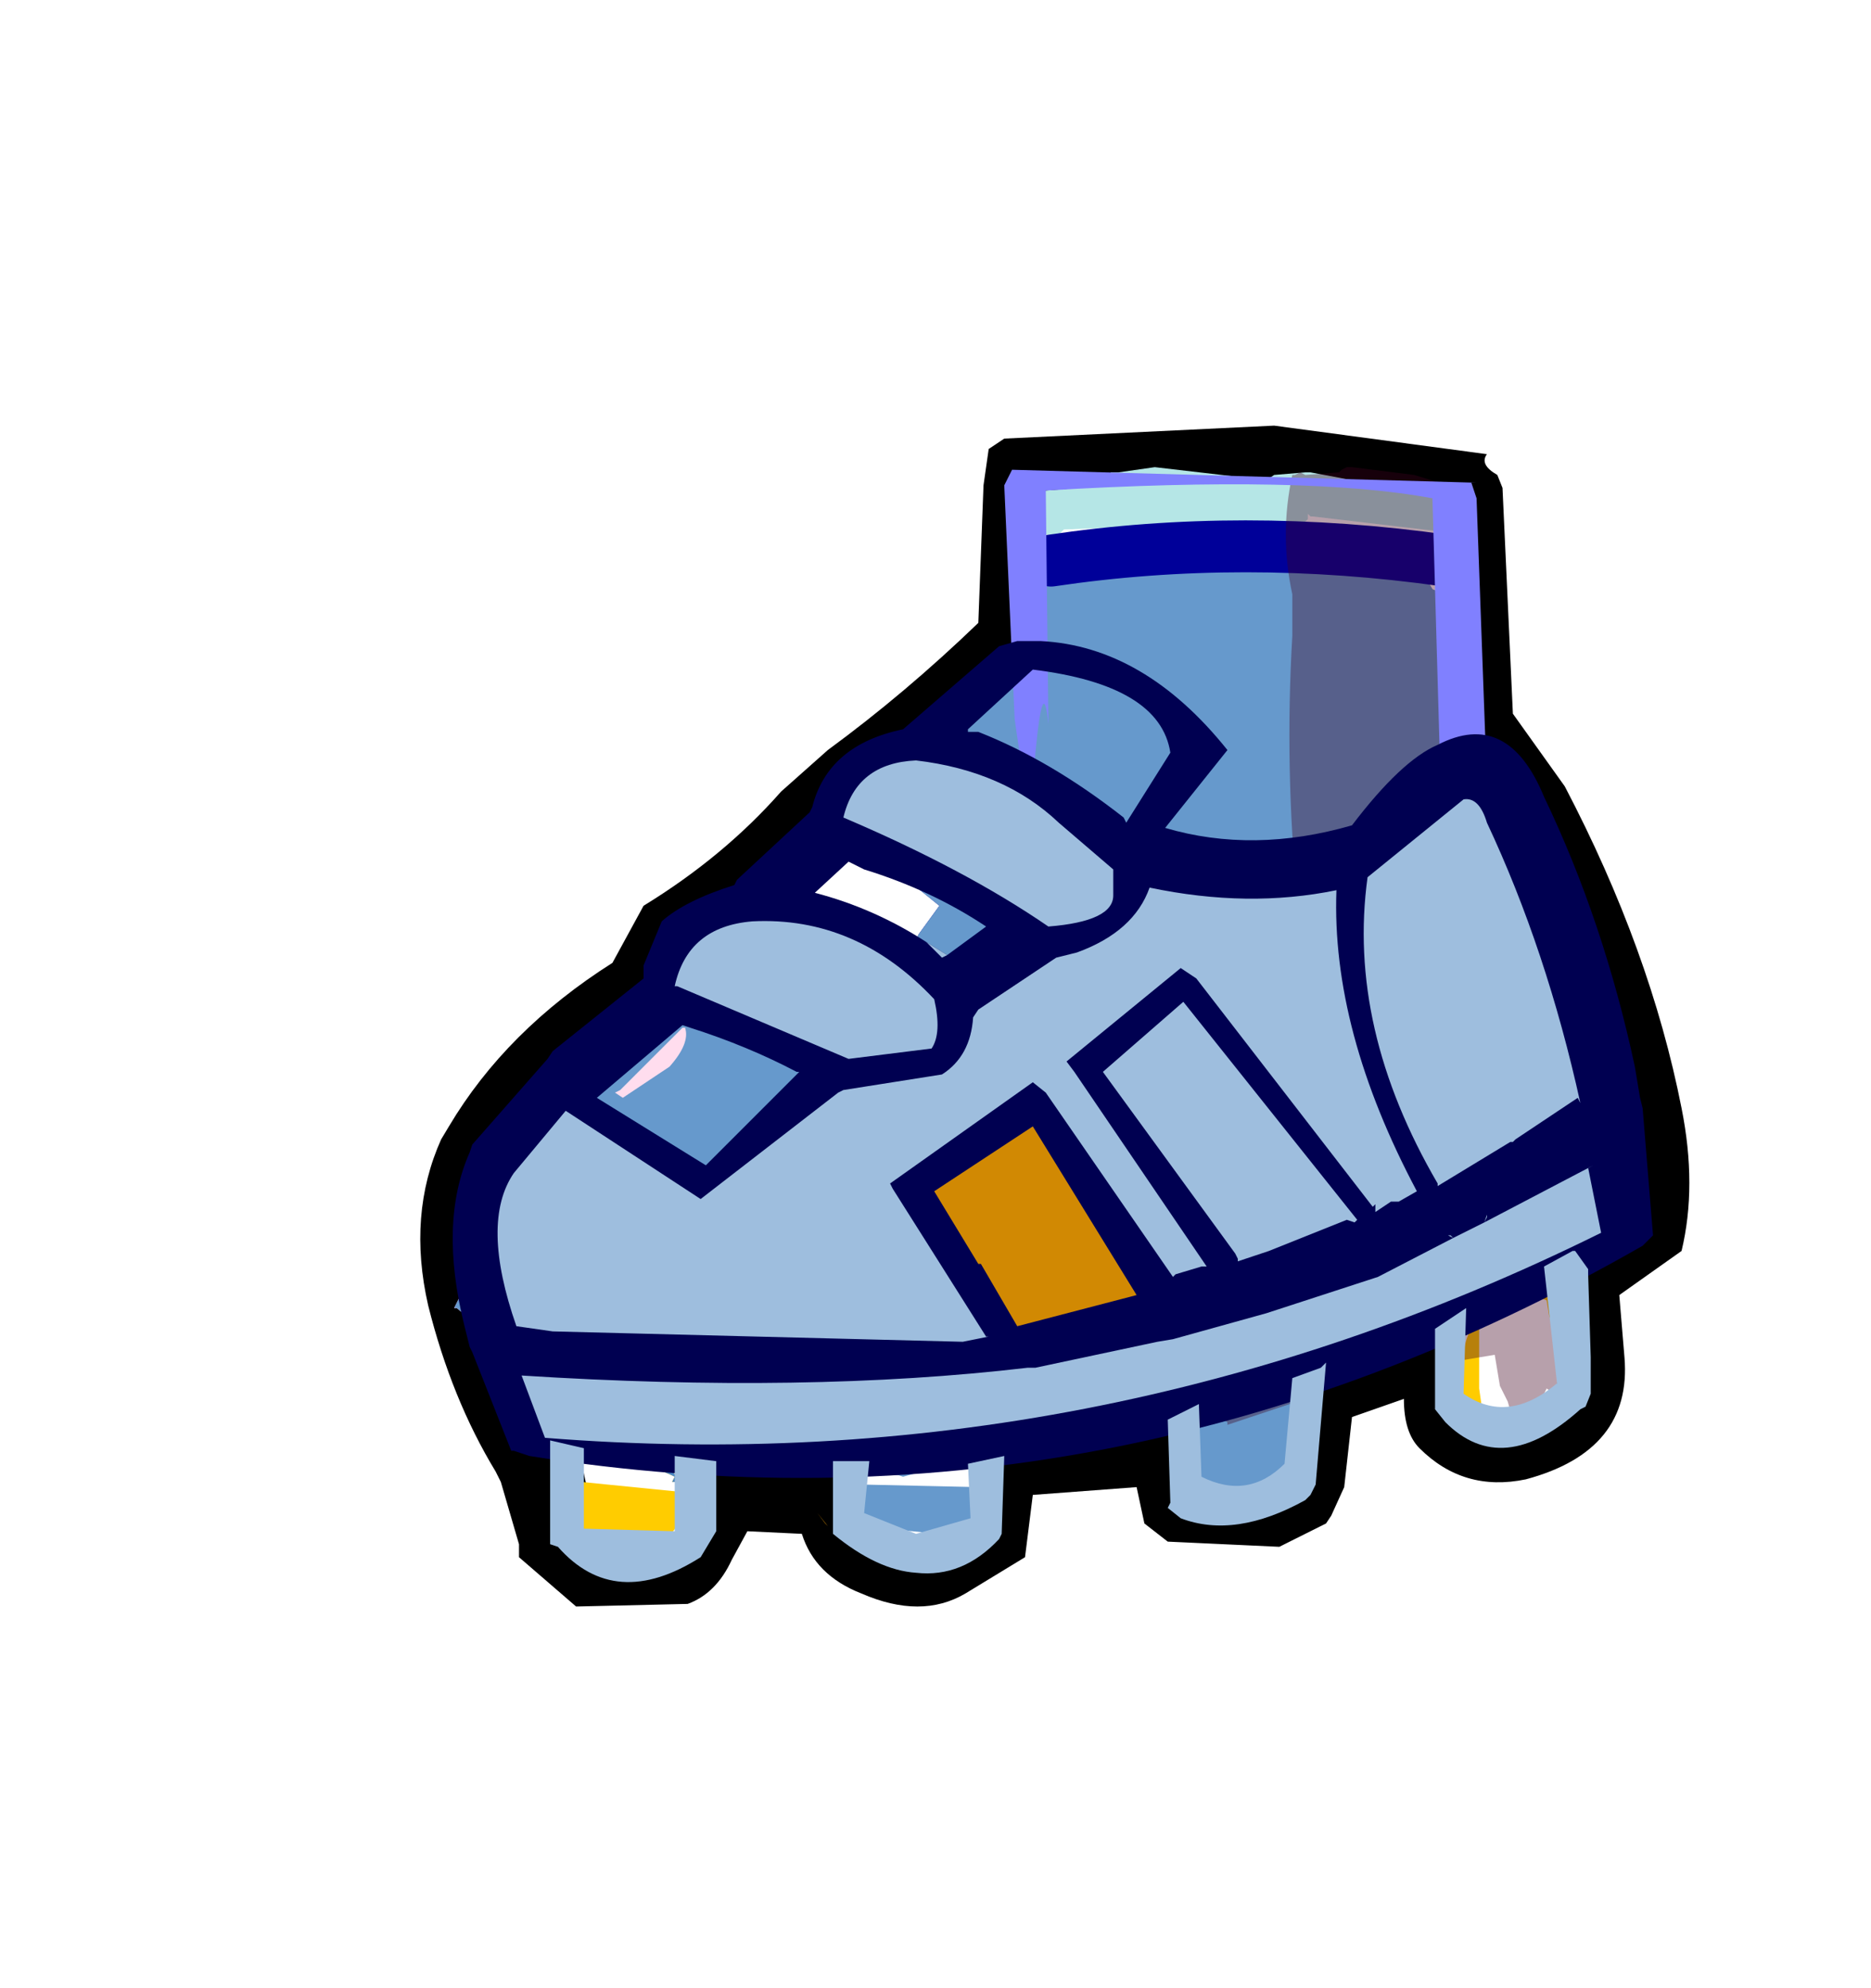 <svg xmlns="http://www.w3.org/2000/svg" xmlns:xlink="http://www.w3.org/1999/xlink" width="36.05" height="38.3"><use xlink:href="#a" width="24.45" height="22.75" transform="translate(8.1 8.2)"/><defs><g id="a"><path fill-rule="evenodd" d="m19.9 6 .95 1.55 1.95 4.95.1.45.15.3.1 2.1-1.2.8v2q-.05.95-1 .95-1.2 0-.9-1.35v-.3q-1.5-.65-2.85.6l-.3.2-.25 2-1.6.35-.2-1.4q-.95-.85-2.3-.15l-1.35.45-.4.2-.2 1.45-.45.35q-.9.25-1.6-.45l-.15-1.2q-1.5-.6-3.15 0l-.2 1.45-1.6.3-.35-1.65q-.15-.8-.9-.6-.1-1.45-1.05-2.1.35-.4.3-1.15-.1-.9.3-1.7l1.1-1.8.1-.05q.7-.85 1.9-1.6l.05-.75 1.4-1.25 1.8-1.6.15-.25q1.8-.85 3.25-2.35.35-.2.35-.6V1.4q4-.75 7.9.1L19.9 6m-3.45-6-5.2.25-.3.2-.1.7-.1 2.65q-1.4 1.35-2.9 2.45l-.9.8Q5.85 8.3 4.3 9.25l-.6 1.1Q1.65 11.65.55 13.5l-.15.25q-.65 1.45-.25 3.2.45 1.8 1.3 3.2l.1.2.35 1.2v.25l1.1.95 2.15-.05q.55-.2.85-.85l.3-.55 1.05.05q.25.8 1.15 1.15 1.15.5 2 0l1.15-.7.15-1.2 2-.15.15.7.45.35 2.15.1.9-.45.1-.15.25-.55.15-1.35 1-.35q0 .65.3.95.85.85 2.05.6 2.05-.55 1.9-2.35l-.1-1.2 1.2-.85q.3-1.25 0-2.75-.6-3.05-2.25-6.2l-1-1.4-.2-4.35-.1-.25q-.35-.2-.2-.4L16.45 0"/><path fill="#b5e6e6" fill-rule="evenodd" d="m19.5 1.15-.3-.05h-.25l-.1.05-.1.05-1.6-.3h-.1l-.6.05-.15.1L14.15.8l-.7.1h-.15v.25l-1.25.1-.1.15-.1.05v.1l-.05.1.05.15.2.3h.25l.1-.1 1.4-.05.4.05 2.85-.15.05-.05v-.1l.05.05h.05l2.55.3.05-.05.15-.25-.35-.2.05-.1v-.2l-.15-.1m-.9 1.75-.15.1-.4-.1-.3.05-.1-.05-3.9.25-.55-.25q3.45-.5 5.4 0m-6.65.3.05.1v.2l.1.05-.15.1V3.2m0 .9.3.15h-.3V4.1m7.6 2.15h.05l.2-.05.05-.05-.05.3-.25-.2"/><path fill="#f9c" fill-rule="evenodd" d="m13.2 2.9.55.25 3.9-.25.1.05.3-.05.4.1.15-.1.3-.3.05-.05h.2l.35.6.35 1.05v.05l.05.15q.15.85-.05 1.65v.1l-.05.05-.2.05h-.05l.25.2.15.15.1.05q-.1.3.1.4l.25.1.15.2.15.15.4.15 1.7 4.85.15.7-.15.25-.2.2-.95.15-.25.5-.35.25.35-.25.45-.25H22l.45-.25.05-.05h.05l.2.1.05.1v.2l.05.45q.35.25.3.7v.2l-.5.1h-.05v.15l-1 .45-4.5 1.75-.25-.1v.1l-.25.2-.25.1.1-.1-.4-1.3H16l-.05-.05v-.1l.05-.2.25.2v-.05q.05-.25.3-.2l.1.1.2-.2.05.05.2.05.05.1v.15l.05-.05 1.75-.75 2.1-1.35h-.3l-.2.1-.1.1-.5-.1-.05.05-.05.05-.1.1-.1.4-.5.05-.4-.3-.6.2-.05-.05h-.05l-.05-.1-.9-1.1-.15-.6-.35-.1h-.05l-.2-.3-.05-.1q-.9-1.45-.55-2.7l-2.5-.4h-.4l.8-.45-.15-.05V9.2l.35-.15.05-.2-.15-.2-.1-.2.4.15v-.05l.1.05 1.2.3 1.3-.05.55.05q.3-.2.6-.25l.2-.05.25-.35.45-.5.5-.2h.05L19 7.4l-.15.1v-.05q-.8.5-1.95.6L16.3 8l-.15-.05-1.7.2-.2-.3-.05-.05 1.15-1.6-.65-.65-.05-.15-.1-.15v-.1l-.35-.05.35.05v.1l.1.15.05.15.05.3v.1l.05.1.15.15v.1l-.1.15-.35.05h-.05l-.35.65-.35.3-.15.2h-.15L13 7.7l-.3-.3v-.3l-.05-.2-.1-.1v-.05l-.2.15h-.1l.3-1.05v-.1l.2-.35.45-.4 1 .1-.75-.65-1.15-.2h-.05l-.3-.15-.1-.15V3.9l.1-.25.15-.1-.1-.05v-.2l-.05-.1.15-.15.3-.15h.8m6.35 3.35-.05.25-.05.1v.15l.05.1-.65.6.65-.6-.05-.1V6.6l.05-.1.05-.25m-5.3-.65v.05h.1l-.15-.1.05.05M1.3 16.8v.05q.9 0 1.65.4l.7.05.9.15 1.2.1 1-.15 2.6-.7.9-.3.5-.05.3.45h-.1q.15.05.15.2h.05v.05l-.1.05h.1l.1.25-.3.1-.1.1-.05.1v.05l-.05.05-.75.1h-.05l-.1-.1h-.2l.3.1-2.15.1.7.1H4.8l-.3-.15.05-.05h.05l-.7-.1-2.4-.2-.45-.25-.05-.05L.7 17H.65l.1-.2h.2v-.05l.35.05"/><path fill="#ff59ac" fill-rule="evenodd" d="M15.7 18.55v-.2l.05-.05.1.15.1.05-.25.05"/><path fill="#804" fill-rule="evenodd" d="m17.7 9.25.1.65v-.65h-.1m.4.9h-.05l.3 2-.2-1.6-.05-.4"/><path fill="#006" fill-rule="evenodd" d="M12.25 4.25h.05l1.15.2.75.65-1-.1-.45.4-.2.35v.1l-.3 1.05h.1l.2-.15v.05l.1.1.05.2v.3q-1.05-1.05-2.8-1.2l-.2.1-.1-.05 1.85-1.5h.25v-.1l.15-.2h.1v-.2h.3m2.45 1.3.65.65-1.15 1.6.05.05.2.3 1.7-.2.15.05.6.05q1.15-.1 1.95-.6v.05l-.6.35-.45.8.45-.8.6-.35.15-.1.25.15h-.05l-.5.2-.45.5-.25.35-.2.05q-.3.05-.6.25l-.55-.05-1.3.05-1.2-.3-.1-.05v.05l-.4-.15-.15-.35-.3-.1.05-.05L13 7.7l.45-.05h.15l.15-.2.35-.3.35-.65h.05l.35-.05.1-.15v-.1l-.15-.15-.05-.1v-.1l-.05-.3m-1.85 4.1.65-.4.15.05-.8.45v-.1m.65-.45.25-.55.15.2-.05.2-.35.15m.75-3.6-.05-.05.15.1h-.1V5.6m2.35 7.65.35.1.15.6-.5-.7m6.2-.75-1.7-4.85-.4-.15-.15-.15-.15-.2-.25-.1q-.2-.1-.1-.4l-.1-.05q.75-.15 1.15.8 1.15 2.4 1.7 5.1m-7.5 3.1.1.25-.05.05-.05-.3m-9.95-4.05h-.1l1.1.75-.85.75-.7 1 .75.2h.1l.4-.5.3-.1.8-.85.15.1.05-.1.1-.05v-.15h.05v-.1l-.25-.3h-.2L7 12.05l-.15.15v-.05l-.15.05q-.65-.45-1.35-.65m-3.85 6 2.4.2.7.1h-.05l-.05.05.3.15h3.7l-.7-.1 2.15-.1-.3-.1h.2l.1.1H10l.75-.1.05-.05v-.05l.05-.1.5.15-.45.2-.15.15.05.1.15.1h-.15l-8.75-.2-.25.15v.15l.05.2-.1-.2-.2-.7-.05-.1m16.6-7.4.05.4.2 1.6-.3-2h.05m-.4-.9h.1v.65l-.1-.65"/><path fill="#fc0" fill-rule="evenodd" d="M10.05 8.85h.5l.1.1q.9.7 2 1v-.1l.05-.1.15-.1v.1h.4l2.5.4q-.35 1.25.55 2.7l-1.05-1.6-.2-.1-.05.1-.15-.15v-.05l-.1-.05h-.05l-.15.05h-.1l-.7.6-.15.1-.1.1-.15.15-.2.3-.1.15v.15l1.35 2.15-.85.75h.4q-.1.55.7 1h.2l.25-.1v-.05l.3-.3-.05-.15.05-.05.15.2v-.1l.05.15v.1l.25.05.35-.3.55-.05.05.05.65-.05-.05-.1.05-.25.35-.25h.2l.05-.1v-.05h.05l.05.05.6-.2.4.3.5-.05.1-.4.1-.1.05-.05.05-.05.5.1.1-.1.2-.1h.3l-2.1 1.35-1.75.75-.05-.1-.05-.1-.2-.05-.05-.05-.2.2-.1-.1q-.25-.05-.3.2v.05l-.25-.2-.05.2v.1h-.1l-.1.05-.05.15h-.05l-.2.05h-.05l-.25-.05-.3.25-.4.1-2.1.5h-.25l-.95.1.4-.2-.2-.05.2-.15.25-.1 1.35-.35.05-.1.4-.05.15-.15v-.05l.2.1.15-.05q0-.35-.3-.4l-.05-.2v-.1q-.6-1.25-1.45-2.3l-.05-.05-.25-.35h-.3l-.05.15-.6.3-.5.25-.25.15-.1.05-.05-.05v.05l-.1.1h-.1l-.25.3.15.3.9 1.35-.5.05-.9.3-2.6.7-1 .15-1.2-.1-.9-.15-.7-.05q-.75-.4-1.65-.4v-.05q-.25-1.5.2-2.55l1.35-1.65 2.05-1.75.05-.05v.05l1.35.7.05-.1L7.6 12l.85.45 1.1-.1q1.1-.9.15-2h.25l.2.15.35.05-.15-.2.45-.1.25-.2.15-.7-.1-.05-.6-.3-.15.05-.3-.2M11.1 17q0-.15-.15-.2h.1l.05.05V17m-7.05 3q.45.05.85.25l-.05.1h.2l-.5-.5-.2.15h-.3l-.35-.05.35.05M3 19.95l.1-.1h.05l.1.1.1-.1.35.1-.1-.15-.05-.05-.1.05q0-.1-.15-.1h-.15l-.05.05-.1.2-.05.2.05-.2m2.1.6-2-.2h-.05l-.1-.2v.25l.15.25v.05l.05.85.1.1 1.4-.1q.55-.55.45-1v-.2h-.05.05v.2m16.2-3.8-.35.1-.1.1h-.05l-.05-.1-.3.2-.05.05v.05-.05l.05-.05.3-.2.05.1h.05l.1-.1.35-.1h.1l.3.1.05.3.2.6-.05-.3-.15-.75h-.3l-.15.05m.05 2.2h.55l.05-.95v-.25.25l-.05.95h-.55v-.05h-.05l-.25.05-.1.1.4-.1m-.4.1-.1.05-.1-.05-.3-.15-.05-.35v-1.4q-.35.45-.3 1-.15.2-.15.5l.1.2h.3l.05.05.25.25h.2l.1-.05v-.05"/><path fill="#009" fill-rule="evenodd" d="M8.7 8.05h-.05v.1l-.3-.3V7.7l-.25-.05h-.05q-.1-.1-.15-.1.2-.75 1.05-1.2l.65-.1.1.05.2-.1q1.75.15 2.8 1.2l.3.3.25.25-.05.05.3.1.15.35.1.2-.25.55v.05l-.65.4-.15.1-.05.1v.1q-1.1-.3-2-1l-.1-.1h-.5q-.6-.5-1.35-.8.75.3 1.35.8l.3.2.15-.05.6.3.1.05-.15.7-.25.2-.45.1.15.2-.35-.05-.2-.15H9.7l-.1-.15-.15-.1.15.1.1.15q.95 1.1-.15 2l-1.1.1L7.6 12l-1.2-.6-.05.05-.05.1-1.35-.7v-.05l-.05-.05h-.05l-.1-.1.05-.25.05-.05.05-.1h.05l.1-.1.4-.8.6-.2.3.05h.1l.1.1h.05q1.55 0 2.85.8l.15-.3.4-.55-1.05-.85-.3-.3.05-.05m7.6 4.8.05.1.2.3h.05l.5.7.9 1.1.05.1v.05l-.25.1.25-.1-.05.1h-.2l-.35.25-.05.25.05.1-.65.05-.05-.05-.55.05-.35.3-.25-.05v-.1l-.05-.15v.1l-.15-.2-.1-.25-.9-.85.9.85.05.3.05.15-.3.3v.05l-.25.1h-.2q-.8-.45-.7-1h-.4l.85-.75-1.35-2.15v-.15l.1-.15.2-.3.15-.15.1-.1.15-.1.7-.6h.1l.15-.05h.05l.1.05v.05l.15.15.05-.1.2.1 1.05 1.6m-5.55 3.5L9.85 15l-.15-.3.25-.3h.1l.1-.1v-.05l.05.05.1-.05.25-.15.5-.25.6-.3.05-.15h.3l.25.35.05.05q.85 1.05 1.45 2.3v.1l.05.2q.3.05.3.4l-.15.05-.2-.1v.05l-.15.15-.4.05-.05.1-1.35.35-.25.1-.2.15-.5-.15.1-.1.3-.1-.1-.25h-.1l.1-.05V17h-.05v-.15l-.05-.05-.3-.45m-5.4-4.8q.7.2 1.35.65l.15-.05v.05l.15-.15.05.15h.2l.25.3v.1h-.05v.15l-.1.05-.05.1-.15-.1-.8.85-.3.1-.4.5h-.1l-.75-.2.7-1 .85-.75-1.1-.75h.1"/><path fill="#4d88c4" fill-rule="evenodd" d="m21.4 14.3.25-.5.95-.15.2-.2.15-.25v.05l.3 2.05h-.1q.05-.45-.3-.7l-.05-.45v-.2l-.05-.1-.2-.1h-.05l-.05.05-.45.25h-.15l-.45.25m-4.25 2.25.05.1-.05.05v-.15m-.8 1.75v-.05l.25-.1.25-.2v-.1l.25.1 4.5-1.75q-2.65 1.35-5.3 2.15l.05-.05m-.05 2.25.05-.15h.1l-.15.15m.6-1.15v-.5l-.05-.1-.05-.05-.15-.1-.05.2h-.1v-.1l.3-.1q.25.3.1.75M4.05 20h.3l.2-.15.5.5h-.2l.05-.1q-.4-.2-.85-.25m18.55-4.35v-.05h.05l-.05.05m-1.25 3.3-.4.1.1-.1.25-.05h.05v.05"/><path fill="#69c" fill-rule="evenodd" d="M18.6 2.9q-1.95-.5-5.4 0h-.8l-.3.15h-.15v.6l-.1.25v.05l.1.15v.35h-.1l-.15.2v.1h-.25L9.6 6.25l-.65.1q-.85.45-1.05 1.2.05 0 .15.1h.05l.25.05v.15l.3.3v-.1h.05l-.05.05.3.3 1.05.85-.4.55-.15.3q-1.3-.8-2.85-.8h-.05l-.1-.1h-.1l-.3-.05-.6.2-.4.8-.1.1H4.9l-.05.1-.05.05-.05.25.1.1h.05l.05.05-.05.05-2.05 1.75-1.35 1.65q-.45 1.05-.2 2.55l-.35-.05v.05h-.2l-.1.2H.7l.3.25.05.05.45.25.05.1.2.7.1.2v.35q.05.6.55.65l.1-.05 1.95.25h.05q2.1.3 4.15.05v.15l-.15.1h-.05q-.5.95.5 1.2l1.05.1.45.1q.35-.45.3-1L8.5 20.4v-.05l.2-.3.6.2.9-.25.4.1h.05v-.05l-.45-.1-.25-.1-.1-.1-.15-.05-.35.35v-.2l-.1-.1.45-.05.6-.15h.25l-.05.1v.1l.05.05 1.55-.35.55-.1.9-.25.5-.2h.15l-.65.2.65-.2h.15l.3-.3.35.15h.05l.3.05-.1.1v.05h-.6v.1l.05.1.25.1-.1.8.1.35 1.2.2.15-.05.15-.15.3-.1.15-.9q.15-.45-.1-.75l-.3.1-.15-.1-.05-.05-.15.15-.1.05-.3-.2-.05.05v-.1l.25-.05-.1-.05-.1-.15.1.05h.45q2.65-.8 5.3-2.15l1-.45v-.1l.05-.05.5-.1v-.2h.1l-.3-2.05v-.05l-.15-.7q-.55-2.7-1.7-5.1-.4-.95-1.15-.8l-.15-.15.05-.3v-.1q.2-.8.05-1.65l-.05-.15V3.3l-.35-.15-.35-.6h-.2l-.05.05-.3.3M7.6 12l-1.25-.55.05-.05 1.2.6m6.85 5.35.4-.1-.1.1h-.3m1-.3.2-.05h.05v.25h-.05l-.05.1-.05.05h-.15l.15-.05-.1-.3M8.95 8.4l-.3-.25.3.25m-2.5.8L8.1 7.75v-.1.1L6.45 9.2M4.9 10.25l.15-.1-.15.1m0 .6-.05-.1.05.1m10.1 7.9-.65.15.65-.15m-4.35 1.35h.1l.15.2-.15.1v.05-.05l.15-.1-.15-.2h-.1m5.55-1.75-.25.15.25-.15"/><path fill="none" stroke="#009" stroke-linecap="round" stroke-linejoin="round" d="M19.75 2.6q-3.9-.55-7.6 0"/><path fill="#3e001f" fill-opacity=".373" fill-rule="evenodd" d="M19.15.95 17.95.8h-.1l-.1.05-.05.05-.65.05-.1-.05-.1.05h-.05q-.25 1.15 0 2.3v.8q-.15 2.55.1 5.1v.5q-.6 1.7-.55 3.55l-1.7-1.9q-.2.35.15.9l.55.75 1.15 1.5q.1 1.5.6 2.95l.65.35.4.15.15-.15.35-.1.05-.1.05-.15q1.45-.15 2.6-.95l-.05.1v.1l-.45.2-.1.3-.7.4-.3-.1-.15.3.05.2.15.1.9-.15.1.6.15.3.1.35.05.05h.3l.05-.3.1-.05.15-.3.3.2-.1-1.7v-.35l-.05-.05-.1-.1-.1-.3.8-.5h.15l.2-.25-.15-1.8q-.45-3.2-1.9-6.05l-.3-.15-.6-1.2-.2-2.2.1-.55.1-.1v-2.3h-.05l-.65-.2m-.9 11.1V12h.05l.05-.05v.2l-.1-.1m-1.45 6.7h-.15l-1.25.15v.2l.15.1v.05l1.35-.45-.1-.05m-5.15-4.8v.2l.1.15v.05l.2.25.05.1q.6 1.4 1.75 2.25l.05-.1.15-.1v-.05h.1l.1-.05.05-.15v-.15l-.05-.1-2.4-2.45-.1.15M6.95 9.5h.25l.35.25q1.4.7 2 2.15v.05l.05.3.3.05.05-.1h.1l.15-.2v-.15l-.3-.7q-.55-.95-1.5-1.55-.55-.35-1.25-.55l-.25.15v.25l.05.05m3.3-3.35-.1.1v.3l-.2-.1q-.25.05.05.2 1.7 1.15 2.7 2.85h.2q1-.25.55-.9l-.1-.2-.05-.05-.15-.1L12.9 8l-.8-.8q-.4-.3-.95-.45h-.05l-.85-.6"/><path fill="#8080ff" fill-rule="evenodd" d="M20.35 1.1 11.4.85l-.15.3.2 4.5q.3 2.2.4.65.15-1.55.25-.55l-.05-4.5q5.05-.3 7.45.15l.15 5.25.9.25-.2-5.5-.1-.3h.1"/><path fill="#fde" fill-rule="evenodd" d="m9.4 6.4.3.1-1.45.85-.05.1-.05.25h-.3q-.2-1.2 1.25-1.25l.3-.05m5.2 4.55q.25.3-.35.7l-.55.55-.25.3.05.05.85 1.25.1.1 1.8 2.1-.15.2h-.05q-1.5-1.3-2.7-2.95l-.25-.65h-.05l-.05-.15q.6-1 1.55-1.5h.05m-8.8-.8q-.35.35-.25.85l-.2.05-.2-.15q0-1.15 1-1.65.15.35-.35.9m4 4.15.2.2q.75-.45 1.65-.8-.65.7-1.55 1 .85 1.25 1.45 2.7v.05l-.25-.05-.05-.05-.65-1.4.15.6v.05l-.2-.2-.25-.15q-.2-.85-.55-1.5h-.1l.1-.05-.1-.2h.05l.1.15.05-.05-.1-.25.05-.05m-5-1.95-.9.6-.15-.1.1-.05 1.2-1.2h.05q.1.3-.3.75m-1.7.9q.25.45-.2.9.35.15.45.45.3.2.05.9l-.3.3h-.95l-.05.7-.05.35-.05.05v.35q-.15.2-.3 0v-.4l-.4-.1q-.35-1.35.2-2.35l.05-.05v-.05l.45-.6.1-.15h.2l.2-.3.1-.05.2-.05v.05l.25.05v.1l.05-.1m-.7 5.05.3 1.35v.05l-.35.15-.3-1.85.05-.05.1.15v.05l.2.15m1.5.05.05 1v.05q-.4-.35-.1-1.05h.05m14.65-10.2.15.2v.05q-.3 2.35.6 4.65l.5 1.1-.3.3q-.55-.65-.7-1.55l-.45-1.5q-.55-1.8.2-3.25"/><path fill="#000051" fill-rule="evenodd" d="M10.75 5.9h-.2v-.05l.2.05-.2-.05L11.8 4.7q2.45.3 2.65 1.6l-.85 1.35-.05-.1q-1.4-1.1-2.8-1.65m12.65 6.45q-.6-2.8-1.75-5.2-.7-1.7-2.05-1-.7.3-1.65 1.55-1.9.55-3.6.05l1.2-1.5q-1.6-2-3.6-2.1h-.45l-.35.1-1.85 1.6q-1.45.3-1.75 1.5l-.05.1-1.4 1.3-.05.1q-.95.3-1.4.7l-.35.85v.25l-1.75 1.4-.1.15L1 13.85.95 14q-.6 1.35-.1 3.35l.1.4.05.1.75 1.9h.05l.3.1q11.25 1.8 21.45-4.05l.2-.2-.2-2.45-.05-.2-.1-.6M9.75 9.95Q8.75 9.3 7.6 9l.65-.6.3.15q1.3.4 2.35 1.1l-.75.55-.4-.25M5.2 11.6q1.1.35 2.05.85h.05l-1.8 1.8-2.1-1.3 1.65-1.4.15.05"/><path fill="#d18903" fill-rule="evenodd" d="m13.8 16.75-2.3.6-.7-1.2h-.05l-.85-1.4 1.9-1.25 2 3.25"/><path fill="#9ebede" fill-rule="evenodd" d="M14.05 8.9q1.9.4 3.6.05-.1 2.7 1.55 5.8l-.35.2h-.15l-.3.2V15l-.05.05-3.4-4.4-.3-.2-2.2 1.8.15.2 2.55 3.75h-.1l-.5.15-.05.05-2.45-3.55-.25-.2-2.75 1.95.05.1 1.8 2.85h.05l-.5.1-7.9-.2-.7-.1q-.7-2-.05-2.95l1-1.2 2.6 1.7 2.65-2.05.1-.05 1.9-.3q.55-.35.6-1.1l.1-.15 1.5-1 .4-.1q1.1-.4 1.4-1.25m5.55 5.7q-1.75-3-1.35-5.9l1.85-1.5q.3-.05.45.45 1.15 2.45 1.8 5.4l-.05-.1-1.2.8-.05.05H21l-1.4.85v-.05m-6.25-5.55q0 .5-1.25.6-1.6-1.1-3.95-2.1.25-1.05 1.4-1.1 1.7.2 2.75 1.2l1.05.9v.5m2.35 6.9-2.55-3.5 1.55-1.35 3.35 4.2-.05.05-.15-.05-1.5.6-.6.2v-.05l-.05-.1m-5.95-6 .4.25-.1.05-.3-.3m-1.5 2.25-3.3-1.4H4.9q.25-1.15 1.5-1.25 2-.1 3.5 1.5.15.65-.05.95l-1.6.2m12.3 3v.05l-.05.1 2.1-1.1-.1.05.25 1.25q-9.7 4.8-20.35 3.95l-.45-1.2q5.5.35 9.75-.15h.15l2.35-.5.3-.05 1.8-.5 2.15-.7 1.45-.75-.1-.05h.05l.05.05.6-.3.05-.15"/><path fill="#d18903" fill-rule="evenodd" d="m7.85 21.2-.2-.25.15.2.05.05"/><path fill="#9ebede" fill-rule="evenodd" d="m11.2 21.35.05-1.5-.7.15.05 1.05-1.05.3-1-.4.1-1h-.7v1.4q.85.7 1.6.75.9.1 1.6-.65l.05-.1m-6.3-1.5v1.45l-1.75-.05V19.7l-.65-.15v2l.15.05q1.1 1.25 2.75.2l.15-.25.15-.25v-1.35l-.8-.1m12.45-1.7-.55.2-.15 1.65q-.7.7-1.6.25l-.05-1.4-.6.3.05 1.6-.05.1.25.2q1.05.4 2.4-.35l.1-.1.1-.2.2-2.35-.1.1m2.8-1.15-.6.4v1.55l.2.25q1.1 1.1 2.6-.25l.1-.05.1-.25v-.7l-.05-1.6v-.1l-.25-.35h-.05l-.55.3.25 2.25q-.95.8-1.8.2l.05-1.65"/></g></defs></svg>